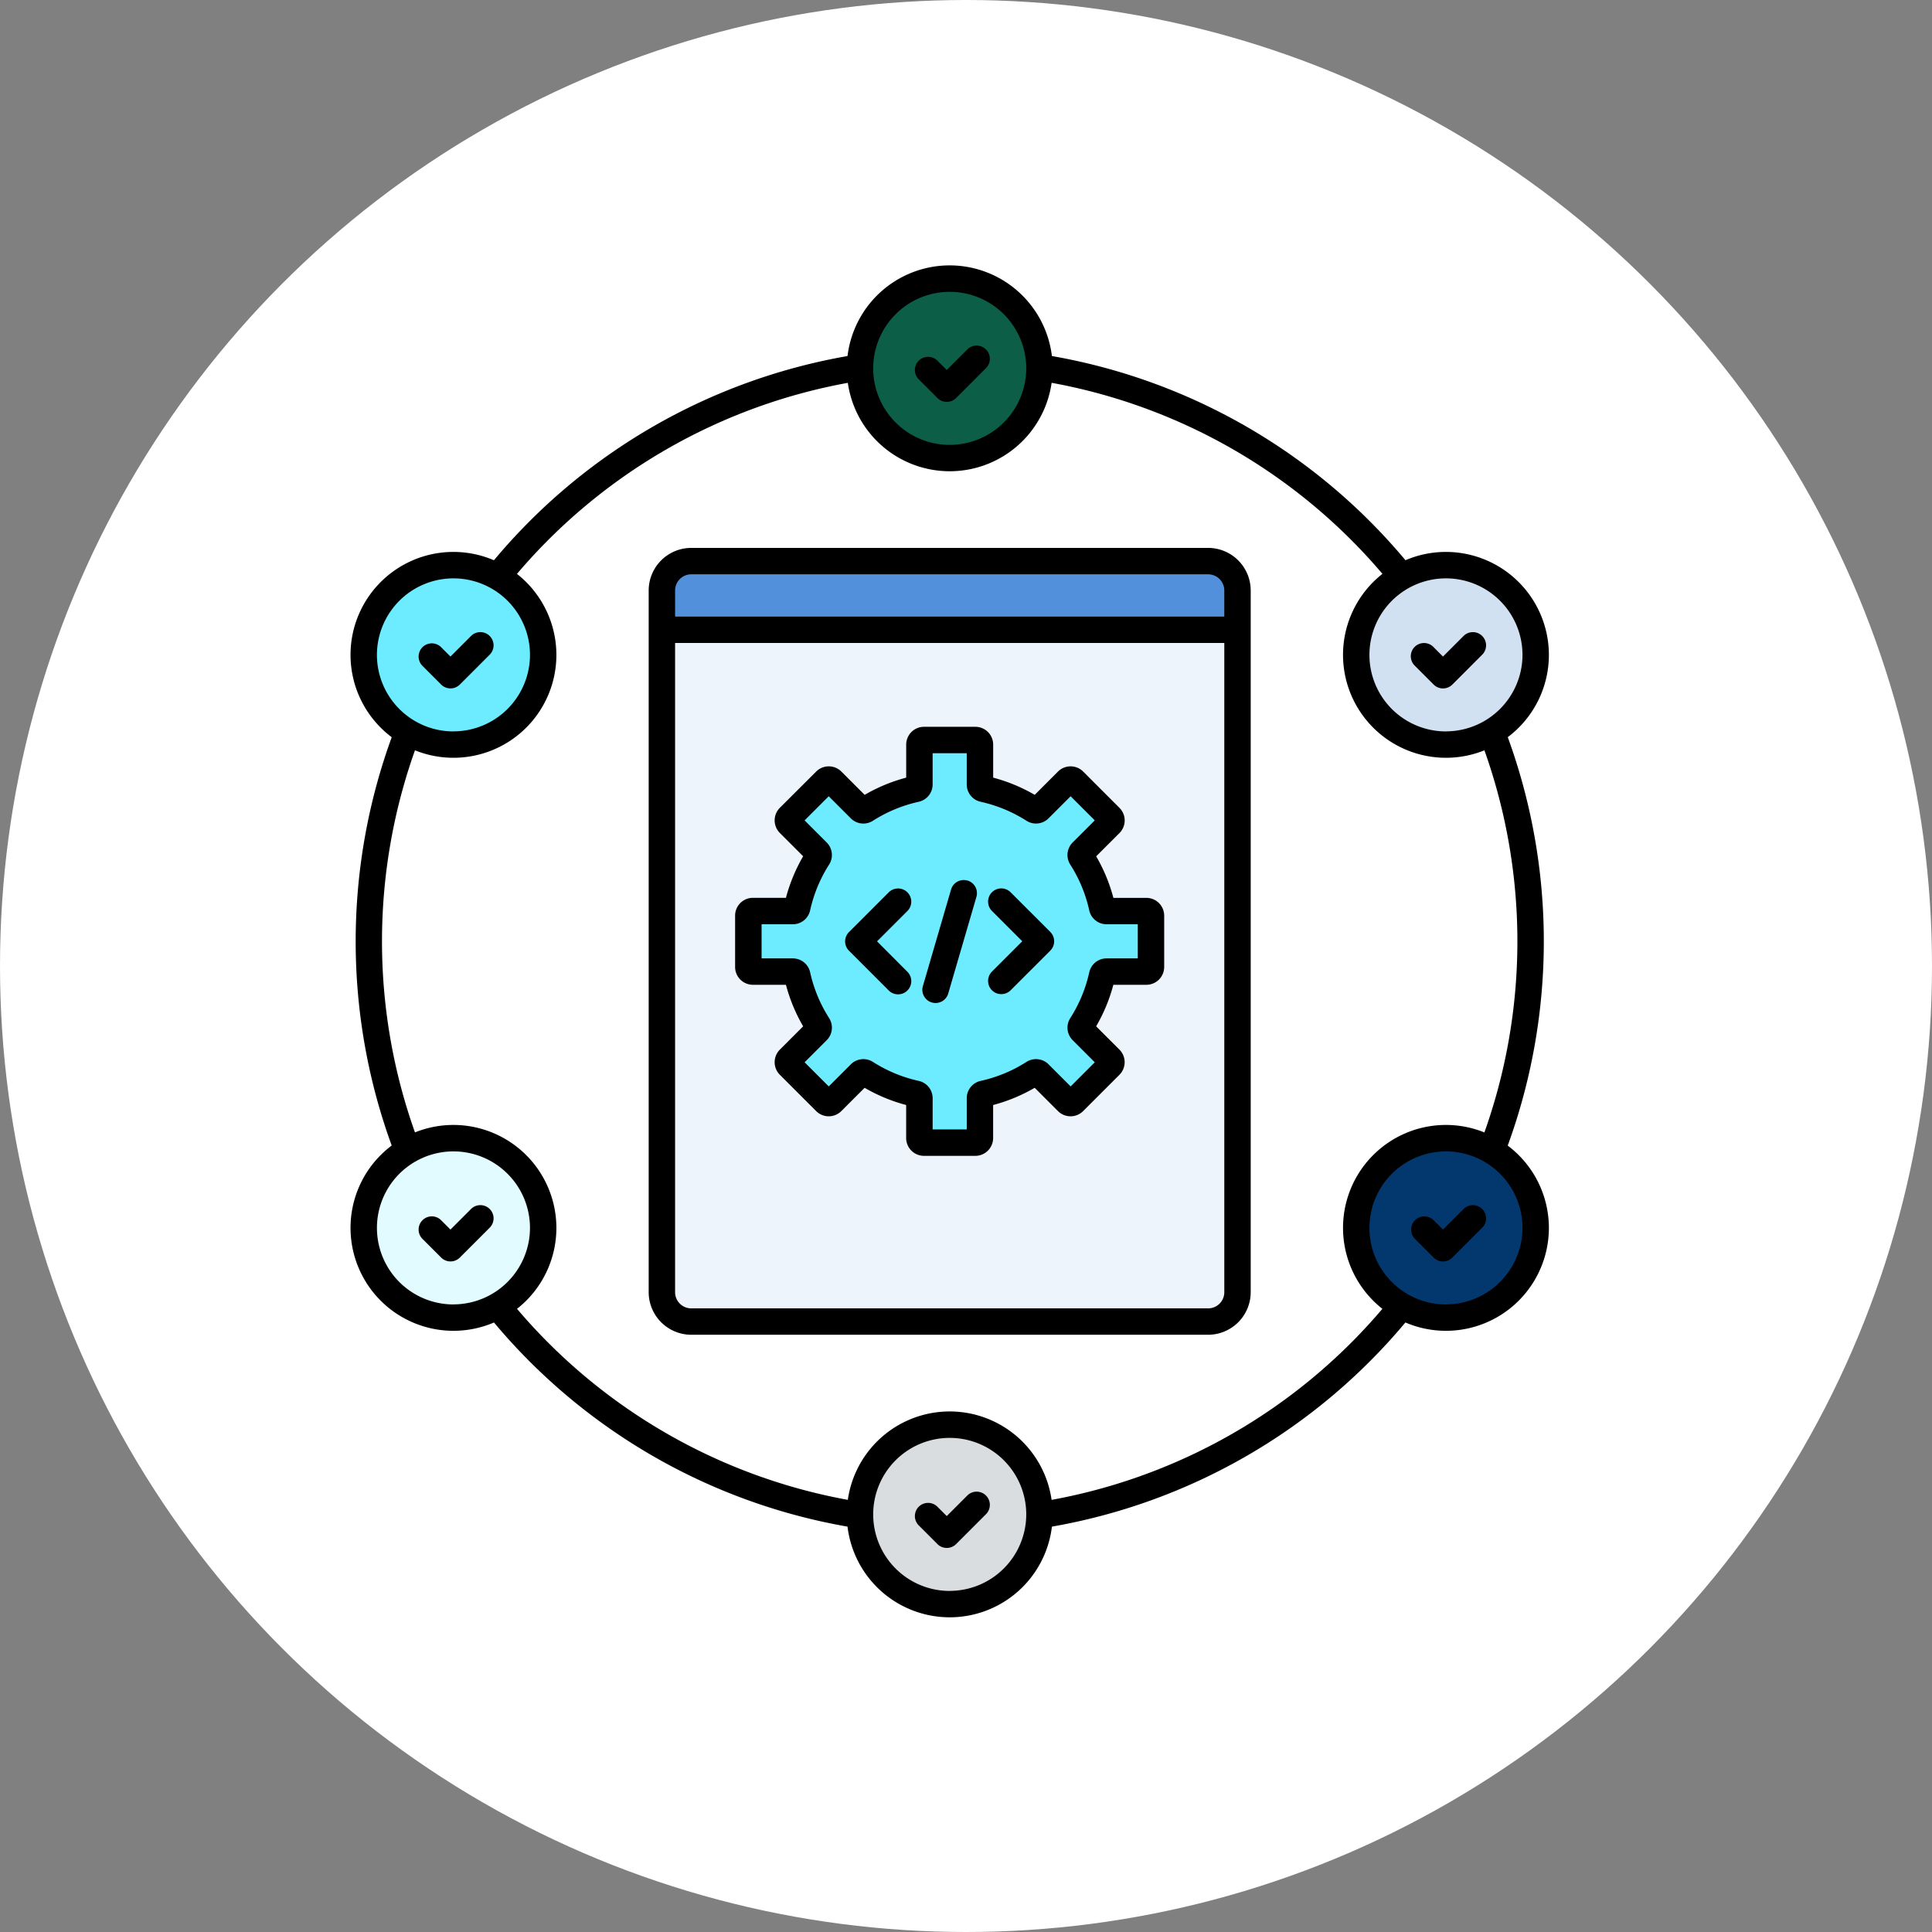 <svg xmlns="http://www.w3.org/2000/svg" width="141" height="141" viewBox="0 0 141 141">
  <rect x="0" y="0" width="141" height="141" fill="#808080" stroke="none"/>
  <g id="Grupo_1077075" data-name="Grupo 1077075" transform="translate(-730 -8147.437)">
    <g id="Grupo_1076901" data-name="Grupo 1076901" transform="translate(461 7189.437)">
      <circle id="Elipse_5614" data-name="Elipse 5614" cx="70.5" cy="70.5" r="70.5" transform="translate(269 958)" fill="#fff"/>
    </g>
    <g id="Layer_23" transform="translate(741.604 8168.48)">
      <g id="Grupo_1076988" data-name="Grupo 1076988" transform="translate(13.626 -2.725)">
        <g id="Grupo_1076905" data-name="Grupo 1076905" transform="translate(35.54 0)">
          <g id="Grupo_1076904" data-name="Grupo 1076904">
            <circle id="Elipse_5704" data-name="Elipse 5704" cx="6.548" cy="6.548" r="6.548" transform="translate(0 12.101) rotate(-67.486)" fill="#0c5e46"/>
          </g>
        </g>
        <g id="Grupo_1076907" data-name="Grupo 1076907" transform="translate(71.77 20.913)">
          <g id="Grupo_1076906" data-name="Grupo 1076906">
            <circle id="Elipse_5705" data-name="Elipse 5705" cx="6.548" cy="6.548" r="6.548" transform="translate(0 12.101) rotate(-67.486)" fill="#d2e1f1"/>
          </g>
        </g>
        <g id="Grupo_1076909" data-name="Grupo 1076909" transform="translate(71.022 62.036)">
          <g id="Grupo_1076908" data-name="Grupo 1076908" transform="translate(0 0)">
            <circle id="Elipse_5706" data-name="Elipse 5706" cx="6.548" cy="6.548" r="6.548" transform="translate(0 9.259) rotate(-45)" fill="#03386e"/>
          </g>
        </g>
        <g id="Grupo_1076911" data-name="Grupo 1076911" transform="translate(0.346 21.962)">
          <g id="Grupo_1076910" data-name="Grupo 1076910" transform="translate(0 0)">
            <circle id="Elipse_5707" data-name="Elipse 5707" cx="6.548" cy="6.548" r="6.548" transform="matrix(0.987, -0.16, 0.16, 0.987, 0, 2.095)" fill="#6debff"/>
          </g>
        </g>
        <g id="Grupo_1076913" data-name="Grupo 1076913" transform="translate(34.807 82.939)">
          <g id="Grupo_1076912" data-name="Grupo 1076912" transform="translate(0 0)">
            <circle id="Elipse_5708" data-name="Elipse 5708" cx="6.548" cy="6.548" r="6.548" transform="translate(0 9.259) rotate(-45)" fill="#dadddf"/>
          </g>
        </g>
        <g id="Grupo_1076915" data-name="Grupo 1076915" transform="translate(0 63.395)">
          <g id="Grupo_1076914" data-name="Grupo 1076914" transform="translate(0 0)">
            <circle id="Elipse_5709" data-name="Elipse 5709" cx="6.548" cy="6.548" r="6.548" transform="translate(0 3.012) rotate(-13.3)" fill="#e1fbff"/>
          </g>
        </g>
        <g id="Grupo_1076917" data-name="Grupo 1076917" transform="translate(23.076 22.633)">
          <g id="Grupo_1076916" data-name="Grupo 1076916">
            <path id="Trazado_613612" data-name="Trazado 613612" d="M113.366,56H75.643A2.149,2.149,0,0,0,73.5,58.143v51.213a2.149,2.149,0,0,0,2.143,2.143h37.723a2.149,2.149,0,0,0,2.143-2.143V58.143A2.149,2.149,0,0,0,113.366,56Z" transform="translate(-73.5 -56)" fill="#edf4fc"/>
          </g>
        </g>
        <g id="Grupo_1076919" data-name="Grupo 1076919" transform="translate(23.076 22.633)">
          <g id="Grupo_1076918" data-name="Grupo 1076918">
            <path id="Trazado_613613" data-name="Trazado 613613" d="M113.366,56H75.643A2.149,2.149,0,0,0,73.5,58.143V61.01h42.009V58.143A2.149,2.149,0,0,0,113.366,56Z" transform="translate(-73.5 -56)" fill="#5290db"/>
          </g>
        </g>
        <g id="Grupo_1076921" data-name="Grupo 1076921" transform="translate(29.389 35.69)">
          <g id="Grupo_1076920" data-name="Grupo 1076920">
            <path id="Trazado_613614" data-name="Trazado 613614" d="M118.929,102.362h-2.9a.337.337,0,0,1-.328-.266,11.333,11.333,0,0,0-1.509-3.641.337.337,0,0,1,.044-.42l2.054-2.054a.335.335,0,0,0,0-.474l-2.649-2.649a.335.335,0,0,0-.474,0l-2.054,2.054a.337.337,0,0,1-.42.044,11.329,11.329,0,0,0-3.641-1.509.337.337,0,0,1-.266-.328v-2.9a.335.335,0,0,0-.335-.335H102.7a.335.335,0,0,0-.335.335v2.9a.337.337,0,0,1-.266.328,11.33,11.33,0,0,0-3.641,1.509.337.337,0,0,1-.42-.044l-2.054-2.054a.335.335,0,0,0-.474,0l-2.649,2.649a.335.335,0,0,0,0,.474l2.054,2.054a.337.337,0,0,1,.044.42,11.329,11.329,0,0,0-1.509,3.641.337.337,0,0,1-.328.266h-2.9a.335.335,0,0,0-.335.335v3.746a.335.335,0,0,0,.335.335h2.9a.337.337,0,0,1,.328.266,11.329,11.329,0,0,0,1.509,3.641.337.337,0,0,1-.044.42l-2.054,2.054a.335.335,0,0,0,0,.474l2.649,2.649a.335.335,0,0,0,.474,0l2.054-2.054a.337.337,0,0,1,.42-.044A11.329,11.329,0,0,0,102.1,115.7a.337.337,0,0,1,.266.328v2.9a.335.335,0,0,0,.335.335h3.746a.335.335,0,0,0,.335-.335v-2.9a.337.337,0,0,1,.266-.328,11.33,11.33,0,0,0,3.641-1.509.337.337,0,0,1,.42.044l2.054,2.054a.335.335,0,0,0,.474,0l2.649-2.649a.335.335,0,0,0,0-.474l-2.054-2.054a.337.337,0,0,1-.044-.42,11.329,11.329,0,0,0,1.509-3.641.337.337,0,0,1,.328-.266h2.9a.335.335,0,0,0,.335-.335V102.7A.335.335,0,0,0,118.929,102.362Z" transform="translate(-89.881 -89.879)" fill="#6debff"/>
          </g>
        </g>
        <g id="Grupo_1076934" data-name="Grupo 1076934" transform="translate(36.57 1.05)">
          <g id="Grupo_1076933" data-name="Grupo 1076933">
            <g id="Grupo_1076932" data-name="Grupo 1076932">
              <path id="Trazado_613620" data-name="Trazado 613620" d="M116.025,0a7.512,7.512,0,1,0,7.512,7.512A7.52,7.52,0,0,0,116.025,0Zm0,13.1a5.585,5.585,0,1,1,5.585-5.585A5.591,5.591,0,0,1,116.025,13.1Z" transform="translate(-108.513)"/>
            </g>
          </g>
        </g>
        <g id="Grupo_1076936" data-name="Grupo 1076936" transform="translate(41.539 6.904)">
          <g id="Grupo_1076935" data-name="Grupo 1076935" transform="translate(0 0)">
            <path id="Trazado_613621" data-name="Trazado 613621" d="M126.594,15.471a.963.963,0,0,0-1.362,0l-1.5,1.5-.681-.681a.963.963,0,0,0-1.362,1.362l1.363,1.363a.964.964,0,0,0,1.363,0l2.18-2.18A.963.963,0,0,0,126.594,15.471Z" transform="translate(-121.406 -15.189)"/>
          </g>
        </g>
        <g id="Grupo_1076939" data-name="Grupo 1076939" transform="translate(72.786 21.962)">
          <g id="Grupo_1076938" data-name="Grupo 1076938" transform="translate(0 0)">
            <g id="Grupo_1076937" data-name="Grupo 1076937">
              <path id="Trazado_613622" data-name="Trazado 613622" d="M209.995,54.258a7.512,7.512,0,1,0,7.512,7.512A7.52,7.52,0,0,0,209.995,54.258Zm0,13.1a5.585,5.585,0,1,1,5.585-5.585A5.591,5.591,0,0,1,209.995,67.354Z" transform="translate(-202.483 -54.258)"/>
            </g>
          </g>
        </g>
        <g id="Grupo_1076941" data-name="Grupo 1076941" transform="translate(77.755 27.815)">
          <g id="Grupo_1076940" data-name="Grupo 1076940">
            <path id="Trazado_613623" data-name="Trazado 613623" d="M220.563,69.729a.963.963,0,0,0-1.362,0l-1.5,1.5-.681-.681a.964.964,0,1,0-1.362,1.363l1.362,1.363a.964.964,0,0,0,1.363,0l2.18-2.18A.964.964,0,0,0,220.563,69.729Z" transform="translate(-215.375 -69.446)"/>
          </g>
        </g>
        <g id="Grupo_1076944" data-name="Grupo 1076944" transform="translate(72.786 63.782)">
          <g id="Grupo_1076943" data-name="Grupo 1076943">
            <g id="Grupo_1076942" data-name="Grupo 1076942">
              <path id="Trazado_613624" data-name="Trazado 613624" d="M209.995,162.768a7.512,7.512,0,1,0,7.512,7.512A7.52,7.52,0,0,0,209.995,162.768Zm0,13.1a5.585,5.585,0,1,1,5.585-5.585A5.591,5.591,0,0,1,209.995,175.864Z" transform="translate(-202.483 -162.768)"/>
            </g>
          </g>
        </g>
        <g id="Grupo_1076946" data-name="Grupo 1076946" transform="translate(77.755 69.635)">
          <g id="Grupo_1076945" data-name="Grupo 1076945">
            <path id="Trazado_613625" data-name="Trazado 613625" d="M220.563,178.239a.963.963,0,0,0-1.362,0l-1.5,1.5-.681-.681a.963.963,0,1,0-1.362,1.363l1.362,1.363a.964.964,0,0,0,1.363,0l2.18-2.18A.964.964,0,0,0,220.563,178.239Z" transform="translate(-215.375 -177.956)"/>
          </g>
        </g>
        <g id="Grupo_1076949" data-name="Grupo 1076949" transform="translate(0.352 21.962)">
          <g id="Grupo_1076948" data-name="Grupo 1076948" transform="translate(0 0)">
            <g id="Grupo_1076947" data-name="Grupo 1076947">
              <path id="Trazado_613626" data-name="Trazado 613626" d="M22.05,54.258a7.512,7.512,0,1,0,7.512,7.512A7.52,7.52,0,0,0,22.05,54.258Zm0,13.1a5.585,5.585,0,1,1,5.585-5.585A5.591,5.591,0,0,1,22.05,67.354Z" transform="translate(-14.538 -54.258)"/>
            </g>
          </g>
        </g>
        <g id="Grupo_1076951" data-name="Grupo 1076951" transform="translate(5.321 27.815)">
          <g id="Grupo_1076950" data-name="Grupo 1076950">
            <path id="Trazado_613627" data-name="Trazado 613627" d="M32.619,69.729a.964.964,0,0,0-1.363,0l-1.5,1.5-.681-.681a.963.963,0,1,0-1.362,1.362l1.363,1.363a.964.964,0,0,0,1.363,0l2.18-2.18a.964.964,0,0,0,0-1.362Z" transform="translate(-27.431 -69.447)"/>
          </g>
        </g>
        <g id="Grupo_1076954" data-name="Grupo 1076954" transform="translate(36.57 84.691)">
          <g id="Grupo_1076953" data-name="Grupo 1076953" transform="translate(0 0)">
            <g id="Grupo_1076952" data-name="Grupo 1076952">
              <path id="Trazado_613628" data-name="Trazado 613628" d="M116.025,217.02a7.512,7.512,0,1,0,7.512,7.512A7.52,7.52,0,0,0,116.025,217.02Zm0,13.1a5.585,5.585,0,1,1,5.585-5.585A5.591,5.591,0,0,1,116.025,230.116Z" transform="translate(-108.513 -217.02)"/>
            </g>
          </g>
        </g>
        <g id="Grupo_1076956" data-name="Grupo 1076956" transform="translate(41.539 90.545)">
          <g id="Grupo_1076955" data-name="Grupo 1076955">
            <path id="Trazado_613629" data-name="Trazado 613629" d="M126.594,232.491a.964.964,0,0,0-1.362,0l-1.5,1.5-.681-.681a.963.963,0,0,0-1.362,1.362l1.363,1.363a.964.964,0,0,0,1.363,0l2.18-2.18A.963.963,0,0,0,126.594,232.491Z" transform="translate(-121.406 -232.209)"/>
          </g>
        </g>
        <g id="Grupo_1076959" data-name="Grupo 1076959" transform="translate(0.352 63.782)">
          <g id="Grupo_1076958" data-name="Grupo 1076958">
            <g id="Grupo_1076957" data-name="Grupo 1076957">
              <path id="Trazado_613630" data-name="Trazado 613630" d="M22.05,162.768a7.512,7.512,0,1,0,7.512,7.512A7.52,7.52,0,0,0,22.05,162.768Zm0,13.1a5.585,5.585,0,1,1,5.585-5.585A5.591,5.591,0,0,1,22.05,175.864Z" transform="translate(-14.538 -162.768)"/>
            </g>
          </g>
        </g>
        <g id="Grupo_1076961" data-name="Grupo 1076961" transform="translate(5.321 69.635)">
          <g id="Grupo_1076960" data-name="Grupo 1076960">
            <path id="Trazado_613631" data-name="Trazado 613631" d="M32.619,178.238a.964.964,0,0,0-1.363,0l-1.5,1.5-.681-.681a.963.963,0,1,0-1.362,1.362l1.363,1.363a.964.964,0,0,0,1.363,0l2.18-2.18A.964.964,0,0,0,32.619,178.238Z" transform="translate(-27.431 -177.956)"/>
          </g>
        </g>
        <g id="Grupo_1076963" data-name="Grupo 1076963" transform="translate(10.482 7.623)">
          <g id="Grupo_1076962" data-name="Grupo 1076962">
            <path id="Trazado_613632" data-name="Trazado 613632" d="M68.248,17.857a.963.963,0,0,0-1.111-.789A43.343,43.343,0,0,0,41.046,32.139a.964.964,0,0,0,1.483,1.231,41.415,41.415,0,0,1,24.93-14.4.964.964,0,0,0,.789-1.111Z" transform="translate(-40.824 -17.054)"/>
          </g>
        </g>
        <g id="Grupo_1076965" data-name="Grupo 1076965" transform="translate(50.243 7.623)">
          <g id="Grupo_1076964" data-name="Grupo 1076964">
            <path id="Trazado_613633" data-name="Trazado 613633" d="M171.205,32.139a43.343,43.343,0,0,0-26.09-15.07.964.964,0,1,0-.321,1.9,41.417,41.417,0,0,1,24.929,14.4.964.964,0,1,0,1.483-1.231Z" transform="translate(-143.99 -17.055)"/>
          </g>
        </g>
        <g id="Grupo_1076967" data-name="Grupo 1076967" transform="translate(82.878 34.683)">
          <g id="Grupo_1076966" data-name="Grupo 1076966">
            <path id="Trazado_613634" data-name="Trazado 613634" d="M230.536,87.894a.963.963,0,1,0-1.807.67,41.588,41.588,0,0,1,0,28.8.963.963,0,1,0,1.807.67,43.514,43.514,0,0,0,0-30.144Z" transform="translate(-228.668 -87.265)"/>
          </g>
        </g>
        <g id="Grupo_1076969" data-name="Grupo 1076969" transform="translate(50.242 76.48)">
          <g id="Grupo_1076968" data-name="Grupo 1076968">
            <path id="Trazado_613635" data-name="Trazado 613635" d="M171.077,195.937a.963.963,0,0,0-1.357.126,41.419,41.419,0,0,1-24.928,14.4.963.963,0,1,0,.321,1.9A43.345,43.345,0,0,0,171.2,197.294.963.963,0,0,0,171.077,195.937Z" transform="translate(-143.989 -195.715)"/>
          </g>
        </g>
        <g id="Grupo_1076971" data-name="Grupo 1076971" transform="translate(10.483 76.479)">
          <g id="Grupo_1076970" data-name="Grupo 1076970">
            <path id="Trazado_613636" data-name="Trazado 613636" d="M67.46,210.461a41.416,41.416,0,0,1-24.929-14.4.964.964,0,0,0-1.483,1.231,43.345,43.345,0,0,0,26.09,15.069.964.964,0,1,0,.321-1.9Z" transform="translate(-40.826 -195.713)"/>
          </g>
        </g>
        <g id="Grupo_1076973" data-name="Grupo 1076973" transform="translate(0.724 34.683)">
          <g id="Grupo_1076972" data-name="Grupo 1076972">
            <path id="Trazado_613637" data-name="Trazado 613637" d="M20,117.368a41.587,41.587,0,0,1,0-28.8A.963.963,0,0,0,18.2,87.9a43.517,43.517,0,0,0,0,30.142.964.964,0,1,0,1.807-.67Z" transform="translate(-15.503 -87.267)"/>
          </g>
        </g>
        <g id="Grupo_1076976" data-name="Grupo 1076976" transform="translate(22.112 21.669)">
          <g id="Grupo_1076975" data-name="Grupo 1076975">
            <g id="Grupo_1076974" data-name="Grupo 1076974">
              <path id="Trazado_613638" data-name="Trazado 613638" d="M111.83,53.5H74.106A3.11,3.11,0,0,0,71,56.606v51.213a3.11,3.11,0,0,0,3.106,3.106H111.83a3.11,3.11,0,0,0,3.106-3.106V56.606A3.11,3.11,0,0,0,111.83,53.5Zm1.179,54.319A1.18,1.18,0,0,1,111.83,109H74.106a1.181,1.181,0,0,1-1.179-1.179V56.606a1.181,1.181,0,0,1,1.179-1.179H111.83a1.181,1.181,0,0,1,1.179,1.179Z" transform="translate(-71 -53.5)"/>
            </g>
          </g>
        </g>
        <g id="Grupo_1076978" data-name="Grupo 1076978" transform="translate(46.885 46.523)">
          <g id="Grupo_1076977" data-name="Grupo 1076977">
            <path id="Trazado_613639" data-name="Trazado 613639" d="M139.818,121.164l-2.9-2.9a.963.963,0,0,0-1.362,1.362l2.214,2.214-2.214,2.214a.963.963,0,0,0,1.363,1.362l2.9-2.9A.963.963,0,0,0,139.818,121.164Z" transform="translate(-135.277 -117.986)"/>
          </g>
        </g>
        <g id="Grupo_1076980" data-name="Grupo 1076980" transform="translate(36.453 46.523)">
          <g id="Grupo_1076979" data-name="Grupo 1076979">
            <path id="Trazado_613640" data-name="Trazado 613640" d="M110.536,121.846l2.214-2.214a.963.963,0,0,0-1.362-1.362l-2.9,2.9a.963.963,0,0,0,0,1.362l2.9,2.9a.963.963,0,0,0,1.363-1.362Z" transform="translate(-108.21 -117.987)"/>
          </g>
        </g>
        <g id="Grupo_1076982" data-name="Grupo 1076982" transform="translate(42.093 45.908)">
          <g id="Grupo_1076981" data-name="Grupo 1076981">
            <path id="Trazado_613641" data-name="Trazado 613641" d="M126.123,116.431a.962.962,0,0,0-1.195.655l-2.048,7.02a.964.964,0,1,0,1.85.54l2.048-7.02a.964.964,0,0,0-.655-1.2Z" transform="translate(-122.842 -116.392)"/>
          </g>
        </g>
        <g id="Grupo_1076984" data-name="Grupo 1076984" transform="translate(22.498 26.68)">
          <g id="Grupo_1076983" data-name="Grupo 1076983">
            <path id="Trazado_613642" data-name="Trazado 613642" d="M114.29,66.5H72.964a.964.964,0,1,0,0,1.927H114.29a.964.964,0,1,0,0-1.927Z" transform="translate(-72 -66.5)"/>
          </g>
        </g>
        <g id="Grupo_1076987" data-name="Grupo 1076987" transform="translate(28.424 34.727)">
          <g id="Grupo_1076986" data-name="Grupo 1076986">
            <g id="Grupo_1076985" data-name="Grupo 1076985">
              <path id="Trazado_613643" data-name="Trazado 613643" d="M117.391,99.863h-2.41a12.226,12.226,0,0,0-1.256-3.032l1.7-1.7a1.3,1.3,0,0,0,0-1.837l-2.65-2.65a1.3,1.3,0,0,0-1.836,0l-1.7,1.7a12.23,12.23,0,0,0-3.032-1.256v-2.41a1.3,1.3,0,0,0-1.3-1.3H101.16a1.3,1.3,0,0,0-1.3,1.3v2.41a12.253,12.253,0,0,0-3.032,1.256l-1.7-1.7a1.3,1.3,0,0,0-1.837,0L90.639,93.29a1.3,1.3,0,0,0,0,1.837l1.7,1.7a12.239,12.239,0,0,0-1.256,3.032h-2.41a1.3,1.3,0,0,0-1.3,1.3v3.747a1.3,1.3,0,0,0,1.3,1.3h2.41a12.253,12.253,0,0,0,1.256,3.032l-1.7,1.7a1.3,1.3,0,0,0,0,1.837l2.649,2.649a1.3,1.3,0,0,0,1.837,0l1.7-1.7a12.239,12.239,0,0,0,3.032,1.256v2.41a1.3,1.3,0,0,0,1.3,1.3h3.747a1.3,1.3,0,0,0,1.3-1.3v-2.41a12.23,12.23,0,0,0,3.032-1.256l1.7,1.7a1.3,1.3,0,0,0,1.837,0l2.649-2.649a1.3,1.3,0,0,0,0-1.837l-1.7-1.7a12.238,12.238,0,0,0,1.256-3.032h2.41a1.3,1.3,0,0,0,1.3-1.3v-3.747A1.3,1.3,0,0,0,117.391,99.863Zm-.628,4.417h-2.276a1.293,1.293,0,0,0-1.269,1.022,10.334,10.334,0,0,1-1.381,3.332,1.293,1.293,0,0,0,.175,1.618l1.61,1.61-1.761,1.761-1.61-1.61a1.293,1.293,0,0,0-1.619-.175,10.35,10.35,0,0,1-3.332,1.381,1.293,1.293,0,0,0-1.021,1.268v2.276h-2.49v-2.276a1.294,1.294,0,0,0-1.021-1.268,10.349,10.349,0,0,1-3.332-1.381,1.293,1.293,0,0,0-1.619.175l-1.61,1.61-1.761-1.761,1.61-1.61a1.293,1.293,0,0,0,.175-1.619A10.354,10.354,0,0,1,92.85,105.3a1.293,1.293,0,0,0-1.268-1.02H89.305v-2.49h2.276a1.294,1.294,0,0,0,1.268-1.021,10.349,10.349,0,0,1,1.381-3.332,1.293,1.293,0,0,0-.175-1.619l-1.61-1.61,1.761-1.761,1.61,1.61a1.293,1.293,0,0,0,1.619.175,10.354,10.354,0,0,1,3.333-1.381,1.293,1.293,0,0,0,1.02-1.268V89.307h2.49v2.276a1.294,1.294,0,0,0,1.022,1.268,10.353,10.353,0,0,1,3.331,1.38,1.293,1.293,0,0,0,1.619-.175l1.61-1.61,1.761,1.761-1.61,1.61a1.294,1.294,0,0,0-.175,1.619,10.332,10.332,0,0,1,1.381,3.331,1.292,1.292,0,0,0,1.268,1.021h2.276v2.49Z" transform="translate(-87.378 -87.38)"/>
            </g>
          </g>
        </g>
      </g>
    </g>
  </g>
</svg>

